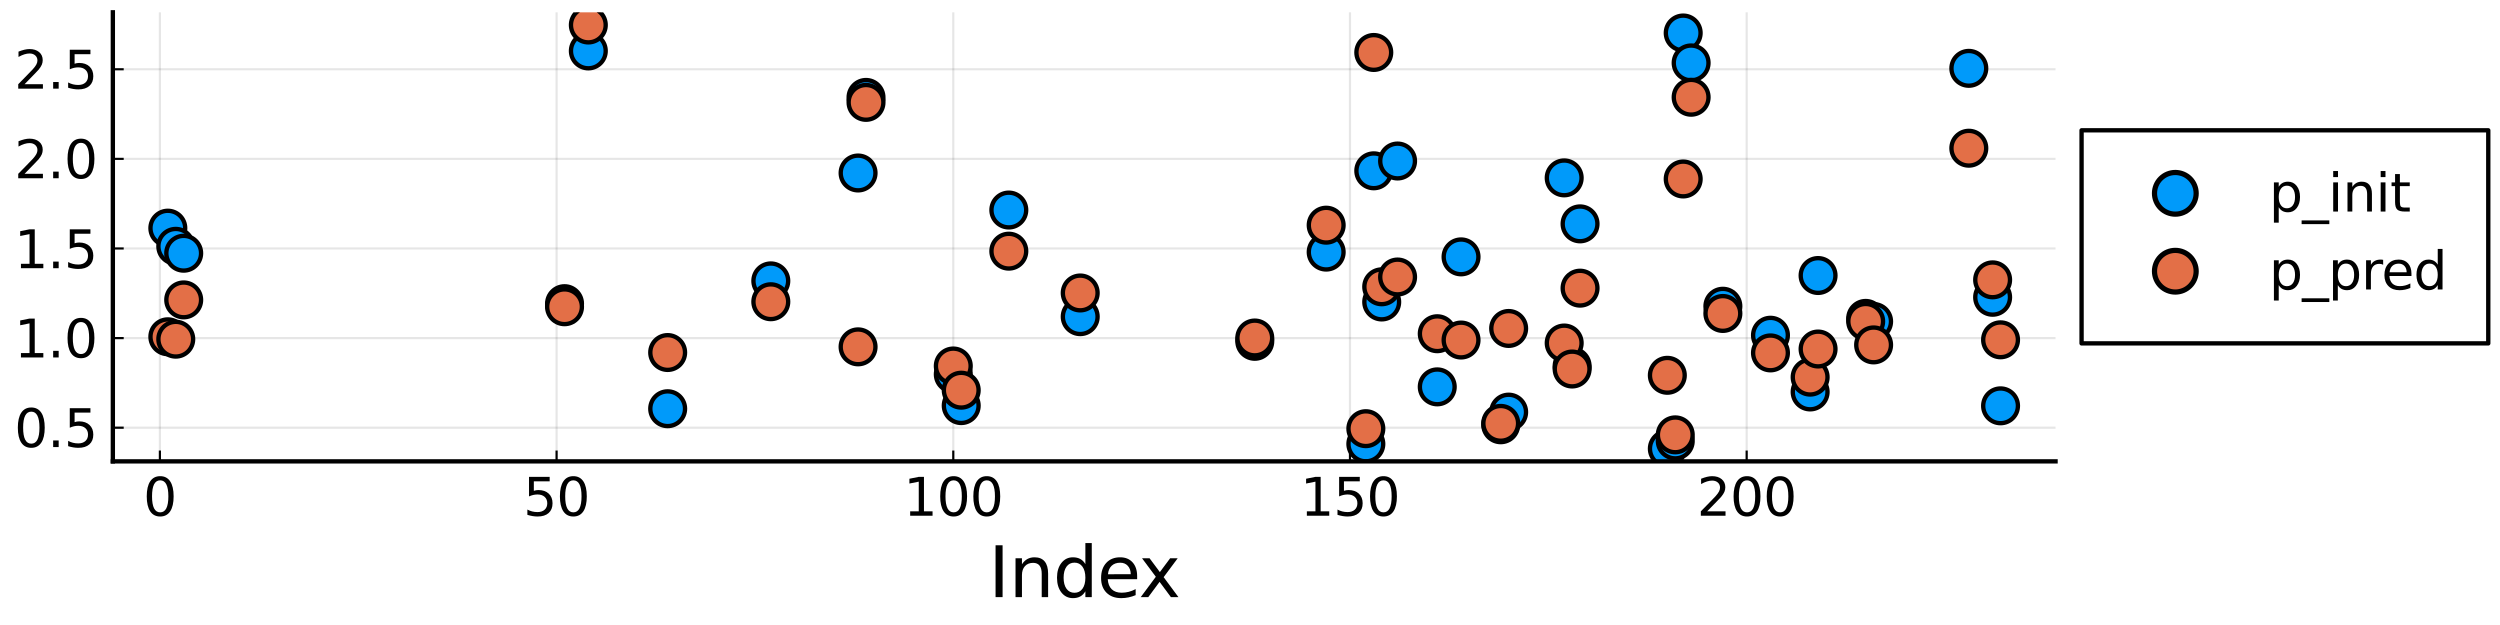 <?xml version="1.0" encoding="utf-8" standalone="no"?>
<!DOCTYPE svg PUBLIC "-//W3C//DTD SVG 1.1//EN"
  "http://www.w3.org/Graphics/SVG/1.1/DTD/svg11.dtd">
<svg xmlns:xlink="http://www.w3.org/1999/xlink" width="576pt" height="144pt" viewBox="0 0 576 144" xmlns="http://www.w3.org/2000/svg" version="1.1">
 <defs>
  <style type="text/css">*{stroke-linejoin: round; stroke-linecap: butt}</style>
 </defs>
 <g id="figure_1">
  <g id="patch_1">
   <path d="M 0 144 
L 576 144 
L 576 0 
L 0 0 
z
" style="fill: #ffffff"/>
  </g>
  <g id="axes_1">
   <g id="patch_2">
    <path d="M 26.001 106.305 
L 473.595 106.305 
L 473.595 2.835 
L 26.001 2.835 
z
" style="fill: #ffffff"/>
   </g>
   <g id="matplotlib.axis_1">
    <g id="xtick_1">
     <g id="line2d_1">
      <path d="M 36.841 106.305 
L 36.841 2.835 
" clip-path="url(#p9cd83fa087)" style="fill: none; stroke: #000000; stroke-opacity: 0.1; stroke-width: 0.5; stroke-linecap: square"/>
     </g>
     <g id="line2d_2">
      <defs>
       <path id="m836ef21406" d="M 0 0 
L 0 -2.5 
" style="stroke: #000000; stroke-width: 0.5"/>
      </defs>
      <g>
       <use xlink:href="#m836ef21406" x="36.841" y="106.305" style="stroke: #000000; stroke-width: 0.5"/>
      </g>
     </g>
     <g id="text_1">
      <!-- $\mathregular{0}$ -->
      <g transform="translate(33.001 118.923)scale(0.12 -0.12)">
       <defs>
        <path id="DejaVuSans-30" d="M 2034 4250 
Q 1547 4250 1301 3770 
Q 1056 3291 1056 2328 
Q 1056 1369 1301 889 
Q 1547 409 2034 409 
Q 2525 409 2770 889 
Q 3016 1369 3016 2328 
Q 3016 3291 2770 3770 
Q 2525 4250 2034 4250 
z
M 2034 4750 
Q 2819 4750 3233 4129 
Q 3647 3509 3647 2328 
Q 3647 1150 3233 529 
Q 2819 -91 2034 -91 
Q 1250 -91 836 529 
Q 422 1150 422 2328 
Q 422 3509 836 4129 
Q 1250 4750 2034 4750 
z
" transform="scale(0.016)"/>
       </defs>
       <use xlink:href="#DejaVuSans-30" transform="translate(0 0.781)"/>
      </g>
     </g>
    </g>
    <g id="xtick_2">
     <g id="line2d_3">
      <path d="M 128.239 106.305 
L 128.239 2.835 
" clip-path="url(#p9cd83fa087)" style="fill: none; stroke: #000000; stroke-opacity: 0.1; stroke-width: 0.5; stroke-linecap: square"/>
     </g>
     <g id="line2d_4">
      <g>
       <use xlink:href="#m836ef21406" x="128.239" y="106.305" style="stroke: #000000; stroke-width: 0.5"/>
      </g>
     </g>
     <g id="text_2">
      <!-- $\mathregular{50}$ -->
      <g transform="translate(120.559 118.923)scale(0.12 -0.12)">
       <defs>
        <path id="DejaVuSans-35" d="M 691 4666 
L 3169 4666 
L 3169 4134 
L 1269 4134 
L 1269 2991 
Q 1406 3038 1543 3061 
Q 1681 3084 1819 3084 
Q 2600 3084 3056 2656 
Q 3513 2228 3513 1497 
Q 3513 744 3044 326 
Q 2575 -91 1722 -91 
Q 1428 -91 1123 -41 
Q 819 9 494 109 
L 494 744 
Q 775 591 1075 516 
Q 1375 441 1709 441 
Q 2250 441 2565 725 
Q 2881 1009 2881 1497 
Q 2881 1984 2565 2268 
Q 2250 2553 1709 2553 
Q 1456 2553 1204 2497 
Q 953 2441 691 2322 
L 691 4666 
z
" transform="scale(0.016)"/>
       </defs>
       <use xlink:href="#DejaVuSans-35" transform="translate(0 0.781)"/>
       <use xlink:href="#DejaVuSans-30" transform="translate(63.623 0.781)"/>
      </g>
     </g>
    </g>
    <g id="xtick_3">
     <g id="line2d_5">
      <path d="M 219.637 106.305 
L 219.637 2.835 
" clip-path="url(#p9cd83fa087)" style="fill: none; stroke: #000000; stroke-opacity: 0.1; stroke-width: 0.5; stroke-linecap: square"/>
     </g>
     <g id="line2d_6">
      <g>
       <use xlink:href="#m836ef21406" x="219.637" y="106.305" style="stroke: #000000; stroke-width: 0.5"/>
      </g>
     </g>
     <g id="text_3">
      <!-- $\mathregular{100}$ -->
      <g transform="translate(208.177 118.923)scale(0.12 -0.12)">
       <defs>
        <path id="DejaVuSans-31" d="M 794 531 
L 1825 531 
L 1825 4091 
L 703 3866 
L 703 4441 
L 1819 4666 
L 2450 4666 
L 2450 531 
L 3481 531 
L 3481 0 
L 794 0 
L 794 531 
z
" transform="scale(0.016)"/>
       </defs>
       <use xlink:href="#DejaVuSans-31" transform="translate(0 0.781)"/>
       <use xlink:href="#DejaVuSans-30" transform="translate(63.623 0.781)"/>
       <use xlink:href="#DejaVuSans-30" transform="translate(127.246 0.781)"/>
      </g>
     </g>
    </g>
    <g id="xtick_4">
     <g id="line2d_7">
      <path d="M 311.035 106.305 
L 311.035 2.835 
" clip-path="url(#p9cd83fa087)" style="fill: none; stroke: #000000; stroke-opacity: 0.1; stroke-width: 0.5; stroke-linecap: square"/>
     </g>
     <g id="line2d_8">
      <g>
       <use xlink:href="#m836ef21406" x="311.035" y="106.305" style="stroke: #000000; stroke-width: 0.5"/>
      </g>
     </g>
     <g id="text_4">
      <!-- $\mathregular{150}$ -->
      <g transform="translate(299.575 118.923)scale(0.12 -0.12)">
       <use xlink:href="#DejaVuSans-31" transform="translate(0 0.781)"/>
       <use xlink:href="#DejaVuSans-35" transform="translate(63.623 0.781)"/>
       <use xlink:href="#DejaVuSans-30" transform="translate(127.246 0.781)"/>
      </g>
     </g>
    </g>
    <g id="xtick_5">
     <g id="line2d_9">
      <path d="M 402.433 106.305 
L 402.433 2.835 
" clip-path="url(#p9cd83fa087)" style="fill: none; stroke: #000000; stroke-opacity: 0.1; stroke-width: 0.5; stroke-linecap: square"/>
     </g>
     <g id="line2d_10">
      <g>
       <use xlink:href="#m836ef21406" x="402.433" y="106.305" style="stroke: #000000; stroke-width: 0.5"/>
      </g>
     </g>
     <g id="text_5">
      <!-- $\mathregular{200}$ -->
      <g transform="translate(390.973 118.923)scale(0.12 -0.12)">
       <defs>
        <path id="DejaVuSans-32" d="M 1228 531 
L 3431 531 
L 3431 0 
L 469 0 
L 469 531 
Q 828 903 1448 1529 
Q 2069 2156 2228 2338 
Q 2531 2678 2651 2914 
Q 2772 3150 2772 3378 
Q 2772 3750 2511 3984 
Q 2250 4219 1831 4219 
Q 1534 4219 1204 4116 
Q 875 4013 500 3803 
L 500 4441 
Q 881 4594 1212 4672 
Q 1544 4750 1819 4750 
Q 2544 4750 2975 4387 
Q 3406 4025 3406 3419 
Q 3406 3131 3298 2873 
Q 3191 2616 2906 2266 
Q 2828 2175 2409 1742 
Q 1991 1309 1228 531 
z
" transform="scale(0.016)"/>
       </defs>
       <use xlink:href="#DejaVuSans-32" transform="translate(0 0.781)"/>
       <use xlink:href="#DejaVuSans-30" transform="translate(63.623 0.781)"/>
       <use xlink:href="#DejaVuSans-30" transform="translate(127.246 0.781)"/>
      </g>
     </g>
    </g>
    <g id="text_6">
     <!-- Index -->
     <g transform="translate(227.772 137.577)scale(0.16 -0.16)">
      <defs>
       <path id="DejaVuSans-49" d="M 628 4666 
L 1259 4666 
L 1259 0 
L 628 0 
L 628 4666 
z
" transform="scale(0.016)"/>
       <path id="DejaVuSans-6e" d="M 3513 2113 
L 3513 0 
L 2938 0 
L 2938 2094 
Q 2938 2591 2744 2837 
Q 2550 3084 2163 3084 
Q 1697 3084 1428 2787 
Q 1159 2491 1159 1978 
L 1159 0 
L 581 0 
L 581 3500 
L 1159 3500 
L 1159 2956 
Q 1366 3272 1645 3428 
Q 1925 3584 2291 3584 
Q 2894 3584 3203 3211 
Q 3513 2838 3513 2113 
z
" transform="scale(0.016)"/>
       <path id="DejaVuSans-64" d="M 2906 2969 
L 2906 4863 
L 3481 4863 
L 3481 0 
L 2906 0 
L 2906 525 
Q 2725 213 2448 61 
Q 2172 -91 1784 -91 
Q 1150 -91 751 415 
Q 353 922 353 1747 
Q 353 2572 751 3078 
Q 1150 3584 1784 3584 
Q 2172 3584 2448 3432 
Q 2725 3281 2906 2969 
z
M 947 1747 
Q 947 1113 1208 752 
Q 1469 391 1925 391 
Q 2381 391 2643 752 
Q 2906 1113 2906 1747 
Q 2906 2381 2643 2742 
Q 2381 3103 1925 3103 
Q 1469 3103 1208 2742 
Q 947 2381 947 1747 
z
" transform="scale(0.016)"/>
       <path id="DejaVuSans-65" d="M 3597 1894 
L 3597 1613 
L 953 1613 
Q 991 1019 1311 708 
Q 1631 397 2203 397 
Q 2534 397 2845 478 
Q 3156 559 3463 722 
L 3463 178 
Q 3153 47 2828 -22 
Q 2503 -91 2169 -91 
Q 1331 -91 842 396 
Q 353 884 353 1716 
Q 353 2575 817 3079 
Q 1281 3584 2069 3584 
Q 2775 3584 3186 3129 
Q 3597 2675 3597 1894 
z
M 3022 2063 
Q 3016 2534 2758 2815 
Q 2500 3097 2075 3097 
Q 1594 3097 1305 2825 
Q 1016 2553 972 2059 
L 3022 2063 
z
" transform="scale(0.016)"/>
       <path id="DejaVuSans-78" d="M 3513 3500 
L 2247 1797 
L 3578 0 
L 2900 0 
L 1881 1375 
L 863 0 
L 184 0 
L 1544 1831 
L 300 3500 
L 978 3500 
L 1906 2253 
L 2834 3500 
L 3513 3500 
z
" transform="scale(0.016)"/>
      </defs>
      <use xlink:href="#DejaVuSans-49"/>
      <use xlink:href="#DejaVuSans-6e" x="29.492"/>
      <use xlink:href="#DejaVuSans-64" x="92.871"/>
      <use xlink:href="#DejaVuSans-65" x="156.348"/>
      <use xlink:href="#DejaVuSans-78" x="216.121"/>
     </g>
    </g>
   </g>
   <g id="matplotlib.axis_2">
    <g id="ytick_1">
     <g id="line2d_11">
      <path d="M 26.001 98.54 
L 473.595 98.54 
" clip-path="url(#p9cd83fa087)" style="fill: none; stroke: #000000; stroke-opacity: 0.1; stroke-width: 0.5; stroke-linecap: square"/>
     </g>
     <g id="line2d_12">
      <defs>
       <path id="m5193c16b2a" d="M 0 0 
L 2.5 0 
" style="stroke: #000000; stroke-width: 0.5"/>
      </defs>
      <g>
       <use xlink:href="#m5193c16b2a" x="26.001" y="98.54" style="stroke: #000000; stroke-width: 0.5"/>
      </g>
     </g>
     <g id="text_7">
      <!-- $\mathregular{0.5}$ -->
      <g transform="translate(3.301 103.099)scale(0.12 -0.12)">
       <defs>
        <path id="DejaVuSans-2e" d="M 684 794 
L 1344 794 
L 1344 0 
L 684 0 
L 684 794 
z
" transform="scale(0.016)"/>
       </defs>
       <use xlink:href="#DejaVuSans-30" transform="translate(0 0.781)"/>
       <use xlink:href="#DejaVuSans-2e" transform="translate(63.623 0.781)"/>
       <use xlink:href="#DejaVuSans-35" transform="translate(95.41 0.781)"/>
      </g>
     </g>
    </g>
    <g id="ytick_2">
     <g id="line2d_13">
      <path d="M 26.001 77.894 
L 473.595 77.894 
" clip-path="url(#p9cd83fa087)" style="fill: none; stroke: #000000; stroke-opacity: 0.1; stroke-width: 0.5; stroke-linecap: square"/>
     </g>
     <g id="line2d_14">
      <g>
       <use xlink:href="#m5193c16b2a" x="26.001" y="77.894" style="stroke: #000000; stroke-width: 0.5"/>
      </g>
     </g>
     <g id="text_8">
      <!-- $\mathregular{1.0}$ -->
      <g transform="translate(3.301 82.453)scale(0.12 -0.12)">
       <use xlink:href="#DejaVuSans-31" transform="translate(0 0.781)"/>
       <use xlink:href="#DejaVuSans-2e" transform="translate(63.623 0.781)"/>
       <use xlink:href="#DejaVuSans-30" transform="translate(95.41 0.781)"/>
      </g>
     </g>
    </g>
    <g id="ytick_3">
     <g id="line2d_15">
      <path d="M 26.001 57.248 
L 473.595 57.248 
" clip-path="url(#p9cd83fa087)" style="fill: none; stroke: #000000; stroke-opacity: 0.1; stroke-width: 0.5; stroke-linecap: square"/>
     </g>
     <g id="line2d_16">
      <g>
       <use xlink:href="#m5193c16b2a" x="26.001" y="57.248" style="stroke: #000000; stroke-width: 0.5"/>
      </g>
     </g>
     <g id="text_9">
      <!-- $\mathregular{1.5}$ -->
      <g transform="translate(3.301 61.807)scale(0.12 -0.12)">
       <use xlink:href="#DejaVuSans-31" transform="translate(0 0.094)"/>
       <use xlink:href="#DejaVuSans-2e" transform="translate(63.623 0.094)"/>
       <use xlink:href="#DejaVuSans-35" transform="translate(95.41 0.094)"/>
      </g>
     </g>
    </g>
    <g id="ytick_4">
     <g id="line2d_17">
      <path d="M 26.001 36.602 
L 473.595 36.602 
" clip-path="url(#p9cd83fa087)" style="fill: none; stroke: #000000; stroke-opacity: 0.1; stroke-width: 0.5; stroke-linecap: square"/>
     </g>
     <g id="line2d_18">
      <g>
       <use xlink:href="#m5193c16b2a" x="26.001" y="36.602" style="stroke: #000000; stroke-width: 0.5"/>
      </g>
     </g>
     <g id="text_10">
      <!-- $\mathregular{2.0}$ -->
      <g transform="translate(3.301 41.161)scale(0.12 -0.12)">
       <use xlink:href="#DejaVuSans-32" transform="translate(0 0.781)"/>
       <use xlink:href="#DejaVuSans-2e" transform="translate(63.623 0.781)"/>
       <use xlink:href="#DejaVuSans-30" transform="translate(95.41 0.781)"/>
      </g>
     </g>
    </g>
    <g id="ytick_5">
     <g id="line2d_19">
      <path d="M 26.001 15.957 
L 473.595 15.957 
" clip-path="url(#p9cd83fa087)" style="fill: none; stroke: #000000; stroke-opacity: 0.1; stroke-width: 0.5; stroke-linecap: square"/>
     </g>
     <g id="line2d_20">
      <g>
       <use xlink:href="#m5193c16b2a" x="26.001" y="15.957" style="stroke: #000000; stroke-width: 0.5"/>
      </g>
     </g>
     <g id="text_11">
      <!-- $\mathregular{2.5}$ -->
      <g transform="translate(3.301 20.516)scale(0.12 -0.12)">
       <use xlink:href="#DejaVuSans-32" transform="translate(0 0.781)"/>
       <use xlink:href="#DejaVuSans-2e" transform="translate(63.623 0.781)"/>
       <use xlink:href="#DejaVuSans-35" transform="translate(95.41 0.781)"/>
      </g>
     </g>
    </g>
   </g>
   <g id="PathCollection_1">
    <defs>
     <path id="mc9723db56c" d="M 0 4 
C 1.061 4 2.078 3.579 2.828 2.828 
C 3.579 2.078 4 1.061 4 0 
C 4 -1.061 3.579 -2.078 2.828 -2.828 
C 2.078 -3.579 1.061 -4 0 -4 
C -1.061 -4 -2.078 -3.579 -2.828 -2.828 
C -3.579 -2.078 -4 -1.061 -4 0 
C -4 1.061 -3.579 2.078 -2.828 2.828 
C -2.078 3.579 -1.061 4 0 4 
z
" style="stroke: #000000"/>
    </defs>
    <g clip-path="url(#p9cd83fa087)">
     <use xlink:href="#mc9723db56c" x="38.669" y="52.564" style="fill: #009afa; stroke: #000000"/>
     <use xlink:href="#mc9723db56c" x="40.497" y="56.751" style="fill: #009afa; stroke: #000000"/>
     <use xlink:href="#mc9723db56c" x="42.325" y="58.344" style="fill: #009afa; stroke: #000000"/>
     <use xlink:href="#mc9723db56c" x="130.067" y="69.964" style="fill: #009afa; stroke: #000000"/>
     <use xlink:href="#mc9723db56c" x="135.551" y="11.736" style="fill: #009afa; stroke: #000000"/>
     <use xlink:href="#mc9723db56c" x="153.831" y="94.171" style="fill: #009afa; stroke: #000000"/>
     <use xlink:href="#mc9723db56c" x="177.594" y="64.714" style="fill: #009afa; stroke: #000000"/>
     <use xlink:href="#mc9723db56c" x="197.702" y="39.857" style="fill: #009afa; stroke: #000000"/>
     <use xlink:href="#mc9723db56c" x="199.53" y="22.444" style="fill: #009afa; stroke: #000000"/>
     <use xlink:href="#mc9723db56c" x="219.637" y="86.245" style="fill: #009afa; stroke: #000000"/>
     <use xlink:href="#mc9723db56c" x="221.465" y="93.454" style="fill: #009afa; stroke: #000000"/>
     <use xlink:href="#mc9723db56c" x="232.433" y="48.392" style="fill: #009afa; stroke: #000000"/>
     <use xlink:href="#mc9723db56c" x="248.884" y="72.961" style="fill: #009afa; stroke: #000000"/>
     <use xlink:href="#mc9723db56c" x="289.1" y="78.642" style="fill: #009afa; stroke: #000000"/>
     <use xlink:href="#mc9723db56c" x="305.551" y="58.086" style="fill: #009afa; stroke: #000000"/>
     <use xlink:href="#mc9723db56c" x="314.691" y="102.286" style="fill: #009afa; stroke: #000000"/>
     <use xlink:href="#mc9723db56c" x="316.519" y="39.356" style="fill: #009afa; stroke: #000000"/>
     <use xlink:href="#mc9723db56c" x="318.347" y="69.578" style="fill: #009afa; stroke: #000000"/>
     <use xlink:href="#mc9723db56c" x="322.003" y="37.096" style="fill: #009afa; stroke: #000000"/>
     <use xlink:href="#mc9723db56c" x="331.143" y="89.135" style="fill: #009afa; stroke: #000000"/>
     <use xlink:href="#mc9723db56c" x="336.626" y="59.184" style="fill: #009afa; stroke: #000000"/>
     <use xlink:href="#mc9723db56c" x="345.766" y="97.867" style="fill: #009afa; stroke: #000000"/>
     <use xlink:href="#mc9723db56c" x="347.594" y="94.951" style="fill: #009afa; stroke: #000000"/>
     <use xlink:href="#mc9723db56c" x="360.39" y="40.984" style="fill: #009afa; stroke: #000000"/>
     <use xlink:href="#mc9723db56c" x="362.218" y="84.339" style="fill: #009afa; stroke: #000000"/>
     <use xlink:href="#mc9723db56c" x="364.046" y="51.579" style="fill: #009afa; stroke: #000000"/>
     <use xlink:href="#mc9723db56c" x="384.153" y="103.377" style="fill: #009afa; stroke: #000000"/>
     <use xlink:href="#mc9723db56c" x="385.981" y="101.609" style="fill: #009afa; stroke: #000000"/>
     <use xlink:href="#mc9723db56c" x="387.809" y="7.599" style="fill: #009afa; stroke: #000000"/>
     <use xlink:href="#mc9723db56c" x="389.637" y="14.496" style="fill: #009afa; stroke: #000000"/>
     <use xlink:href="#mc9723db56c" x="396.949" y="70.555" style="fill: #009afa; stroke: #000000"/>
     <use xlink:href="#mc9723db56c" x="407.917" y="77.236" style="fill: #009afa; stroke: #000000"/>
     <use xlink:href="#mc9723db56c" x="417.057" y="90.307" style="fill: #009afa; stroke: #000000"/>
     <use xlink:href="#mc9723db56c" x="418.885" y="63.478" style="fill: #009afa; stroke: #000000"/>
     <use xlink:href="#mc9723db56c" x="429.852" y="73.358" style="fill: #009afa; stroke: #000000"/>
     <use xlink:href="#mc9723db56c" x="431.68" y="74.067" style="fill: #009afa; stroke: #000000"/>
     <use xlink:href="#mc9723db56c" x="453.616" y="15.746" style="fill: #009afa; stroke: #000000"/>
     <use xlink:href="#mc9723db56c" x="459.1" y="68.494" style="fill: #009afa; stroke: #000000"/>
     <use xlink:href="#mc9723db56c" x="460.928" y="93.503" style="fill: #009afa; stroke: #000000"/>
    </g>
   </g>
   <g id="PathCollection_2">
    <defs>
     <path id="m80966be6f7" d="M 0 4 
C 1.061 4 2.078 3.579 2.828 2.828 
C 3.579 2.078 4 1.061 4 0 
C 4 -1.061 3.579 -2.078 2.828 -2.828 
C 2.078 -3.579 1.061 -4 0 -4 
C -1.061 -4 -2.078 -3.579 -2.828 -2.828 
C -3.579 -2.078 -4 -1.061 -4 0 
C -4 1.061 -3.579 2.078 -2.828 2.828 
C -2.078 3.579 -1.061 4 0 4 
z
" style="stroke: #000000"/>
    </defs>
    <g clip-path="url(#p9cd83fa087)">
     <use xlink:href="#m80966be6f7" x="38.669" y="77.594" style="fill: #e36f47; stroke: #000000"/>
     <use xlink:href="#m80966be6f7" x="40.497" y="78.147" style="fill: #e36f47; stroke: #000000"/>
     <use xlink:href="#m80966be6f7" x="42.325" y="69.097" style="fill: #e36f47; stroke: #000000"/>
     <use xlink:href="#m80966be6f7" x="130.067" y="70.676" style="fill: #e36f47; stroke: #000000"/>
     <use xlink:href="#m80966be6f7" x="135.551" y="5.763" style="fill: #e36f47; stroke: #000000"/>
     <use xlink:href="#m80966be6f7" x="153.831" y="81.221" style="fill: #e36f47; stroke: #000000"/>
     <use xlink:href="#m80966be6f7" x="177.594" y="69.52" style="fill: #e36f47; stroke: #000000"/>
     <use xlink:href="#m80966be6f7" x="197.702" y="79.914" style="fill: #e36f47; stroke: #000000"/>
     <use xlink:href="#m80966be6f7" x="199.53" y="23.588" style="fill: #e36f47; stroke: #000000"/>
     <use xlink:href="#m80966be6f7" x="219.637" y="84.323" style="fill: #e36f47; stroke: #000000"/>
     <use xlink:href="#m80966be6f7" x="221.465" y="89.9" style="fill: #e36f47; stroke: #000000"/>
     <use xlink:href="#m80966be6f7" x="232.433" y="57.869" style="fill: #e36f47; stroke: #000000"/>
     <use xlink:href="#m80966be6f7" x="248.884" y="67.5" style="fill: #e36f47; stroke: #000000"/>
     <use xlink:href="#m80966be6f7" x="289.1" y="77.875" style="fill: #e36f47; stroke: #000000"/>
     <use xlink:href="#m80966be6f7" x="305.551" y="51.881" style="fill: #e36f47; stroke: #000000"/>
     <use xlink:href="#m80966be6f7" x="314.691" y="98.768" style="fill: #e36f47; stroke: #000000"/>
     <use xlink:href="#m80966be6f7" x="316.519" y="12.089" style="fill: #e36f47; stroke: #000000"/>
     <use xlink:href="#m80966be6f7" x="318.347" y="66.08" style="fill: #e36f47; stroke: #000000"/>
     <use xlink:href="#m80966be6f7" x="322.003" y="63.823" style="fill: #e36f47; stroke: #000000"/>
     <use xlink:href="#m80966be6f7" x="331.143" y="76.89" style="fill: #e36f47; stroke: #000000"/>
     <use xlink:href="#m80966be6f7" x="336.626" y="78.344" style="fill: #e36f47; stroke: #000000"/>
     <use xlink:href="#m80966be6f7" x="345.766" y="97.543" style="fill: #e36f47; stroke: #000000"/>
     <use xlink:href="#m80966be6f7" x="347.594" y="75.678" style="fill: #e36f47; stroke: #000000"/>
     <use xlink:href="#m80966be6f7" x="360.39" y="79.031" style="fill: #e36f47; stroke: #000000"/>
     <use xlink:href="#m80966be6f7" x="362.218" y="85.021" style="fill: #e36f47; stroke: #000000"/>
     <use xlink:href="#m80966be6f7" x="364.046" y="66.392" style="fill: #e36f47; stroke: #000000"/>
     <use xlink:href="#m80966be6f7" x="384.153" y="86.47" style="fill: #e36f47; stroke: #000000"/>
     <use xlink:href="#m80966be6f7" x="385.981" y="100.193" style="fill: #e36f47; stroke: #000000"/>
     <use xlink:href="#m80966be6f7" x="387.809" y="41.237" style="fill: #e36f47; stroke: #000000"/>
     <use xlink:href="#m80966be6f7" x="389.637" y="22.405" style="fill: #e36f47; stroke: #000000"/>
     <use xlink:href="#m80966be6f7" x="396.949" y="72.223" style="fill: #e36f47; stroke: #000000"/>
     <use xlink:href="#m80966be6f7" x="407.917" y="81.309" style="fill: #e36f47; stroke: #000000"/>
     <use xlink:href="#m80966be6f7" x="417.057" y="86.894" style="fill: #e36f47; stroke: #000000"/>
     <use xlink:href="#m80966be6f7" x="418.885" y="80.414" style="fill: #e36f47; stroke: #000000"/>
     <use xlink:href="#m80966be6f7" x="429.852" y="74.038" style="fill: #e36f47; stroke: #000000"/>
     <use xlink:href="#m80966be6f7" x="431.68" y="79.466" style="fill: #e36f47; stroke: #000000"/>
     <use xlink:href="#m80966be6f7" x="453.616" y="34.149" style="fill: #e36f47; stroke: #000000"/>
     <use xlink:href="#m80966be6f7" x="459.1" y="64.479" style="fill: #e36f47; stroke: #000000"/>
     <use xlink:href="#m80966be6f7" x="460.928" y="78.292" style="fill: #e36f47; stroke: #000000"/>
    </g>
   </g>
   <g id="patch_3">
    <path d="M 26.001 106.305 
L 26.001 2.835 
" style="fill: none; stroke: #000000; stroke-linejoin: miter; stroke-linecap: square"/>
   </g>
   <g id="patch_4">
    <path d="M 26.001 106.305 
L 473.595 106.305 
" style="fill: none; stroke: #000000; stroke-linejoin: miter; stroke-linecap: square"/>
   </g>
   <g id="legend_1">
    <g id="patch_5">
     <path d="M 479.595 79.118 
L 573.297 79.118 
L 573.297 30.023 
L 479.595 30.023 
z
" style="fill: #ffffff; stroke: #000000; stroke-linejoin: miter"/>
    </g>
    <g id="line2d_21">
     <path d="M 489.195 44.541 
L 501.195 44.541 
L 513.195 44.541 
" style="fill: none"/>
     <defs>
      <path id="mff4490e55a" d="M 0 4.8 
C 1.273 4.8 2.494 4.294 3.394 3.394 
C 4.294 2.494 4.8 1.273 4.8 0 
C 4.8 -1.273 4.294 -2.494 3.394 -3.394 
C 2.494 -4.294 1.273 -4.8 0 -4.8 
C -1.273 -4.8 -2.494 -4.294 -3.394 -3.394 
C -4.294 -2.494 -4.8 -1.273 -4.8 0 
C -4.8 1.273 -4.294 2.494 -3.394 3.394 
C -2.494 4.294 -1.273 4.8 0 4.8 
z
" style="stroke: #000000; stroke-width: 1.2"/>
     </defs>
     <g>
      <use xlink:href="#mff4490e55a" x="501.195" y="44.541" style="fill: #009afa; stroke: #000000; stroke-width: 1.2"/>
     </g>
    </g>
    <g id="text_12">
     <!-- p_init -->
     <g transform="translate(522.795 48.741)scale(0.12 -0.12)">
      <defs>
       <path id="DejaVuSans-70" d="M 1159 525 
L 1159 -1331 
L 581 -1331 
L 581 3500 
L 1159 3500 
L 1159 2969 
Q 1341 3281 1617 3432 
Q 1894 3584 2278 3584 
Q 2916 3584 3314 3078 
Q 3713 2572 3713 1747 
Q 3713 922 3314 415 
Q 2916 -91 2278 -91 
Q 1894 -91 1617 61 
Q 1341 213 1159 525 
z
M 3116 1747 
Q 3116 2381 2855 2742 
Q 2594 3103 2138 3103 
Q 1681 3103 1420 2742 
Q 1159 2381 1159 1747 
Q 1159 1113 1420 752 
Q 1681 391 2138 391 
Q 2594 391 2855 752 
Q 3116 1113 3116 1747 
z
" transform="scale(0.016)"/>
       <path id="DejaVuSans-5f" d="M 3263 -1063 
L 3263 -1509 
L -63 -1509 
L -63 -1063 
L 3263 -1063 
z
" transform="scale(0.016)"/>
       <path id="DejaVuSans-69" d="M 603 3500 
L 1178 3500 
L 1178 0 
L 603 0 
L 603 3500 
z
M 603 4863 
L 1178 4863 
L 1178 4134 
L 603 4134 
L 603 4863 
z
" transform="scale(0.016)"/>
       <path id="DejaVuSans-74" d="M 1172 4494 
L 1172 3500 
L 2356 3500 
L 2356 3053 
L 1172 3053 
L 1172 1153 
Q 1172 725 1289 603 
Q 1406 481 1766 481 
L 2356 481 
L 2356 0 
L 1766 0 
Q 1100 0 847 248 
Q 594 497 594 1153 
L 594 3053 
L 172 3053 
L 172 3500 
L 594 3500 
L 594 4494 
L 1172 4494 
z
" transform="scale(0.016)"/>
      </defs>
      <use xlink:href="#DejaVuSans-70"/>
      <use xlink:href="#DejaVuSans-5f" x="63.477"/>
      <use xlink:href="#DejaVuSans-69" x="113.477"/>
      <use xlink:href="#DejaVuSans-6e" x="141.26"/>
      <use xlink:href="#DejaVuSans-69" x="204.639"/>
      <use xlink:href="#DejaVuSans-74" x="232.422"/>
     </g>
    </g>
    <g id="line2d_22">
     <path d="M 489.195 62.488 
L 501.195 62.488 
L 513.195 62.488 
" style="fill: none"/>
     <defs>
      <path id="mf16b145d0f" d="M 0 4.8 
C 1.273 4.8 2.494 4.294 3.394 3.394 
C 4.294 2.494 4.8 1.273 4.8 0 
C 4.8 -1.273 4.294 -2.494 3.394 -3.394 
C 2.494 -4.294 1.273 -4.8 0 -4.8 
C -1.273 -4.8 -2.494 -4.294 -3.394 -3.394 
C -4.294 -2.494 -4.8 -1.273 -4.8 0 
C -4.8 1.273 -4.294 2.494 -3.394 3.394 
C -2.494 4.294 -1.273 4.8 0 4.8 
z
" style="stroke: #000000; stroke-width: 1.2"/>
     </defs>
     <g>
      <use xlink:href="#mf16b145d0f" x="501.195" y="62.488" style="fill: #e36f47; stroke: #000000; stroke-width: 1.2"/>
     </g>
    </g>
    <g id="text_13">
     <!-- p_pred -->
     <g transform="translate(522.795 66.688)scale(0.12 -0.12)">
      <defs>
       <path id="DejaVuSans-72" d="M 2631 2963 
Q 2534 3019 2420 3045 
Q 2306 3072 2169 3072 
Q 1681 3072 1420 2755 
Q 1159 2438 1159 1844 
L 1159 0 
L 581 0 
L 581 3500 
L 1159 3500 
L 1159 2956 
Q 1341 3275 1631 3429 
Q 1922 3584 2338 3584 
Q 2397 3584 2469 3576 
Q 2541 3569 2628 3553 
L 2631 2963 
z
" transform="scale(0.016)"/>
      </defs>
      <use xlink:href="#DejaVuSans-70"/>
      <use xlink:href="#DejaVuSans-5f" x="63.477"/>
      <use xlink:href="#DejaVuSans-70" x="113.477"/>
      <use xlink:href="#DejaVuSans-72" x="176.953"/>
      <use xlink:href="#DejaVuSans-65" x="215.816"/>
      <use xlink:href="#DejaVuSans-64" x="277.34"/>
     </g>
    </g>
   </g>
  </g>
 </g>
 <defs>
  <clipPath id="p9cd83fa087">
   <rect x="26.001" y="2.835" width="447.594" height="103.471"/>
  </clipPath>
 </defs>
</svg>
